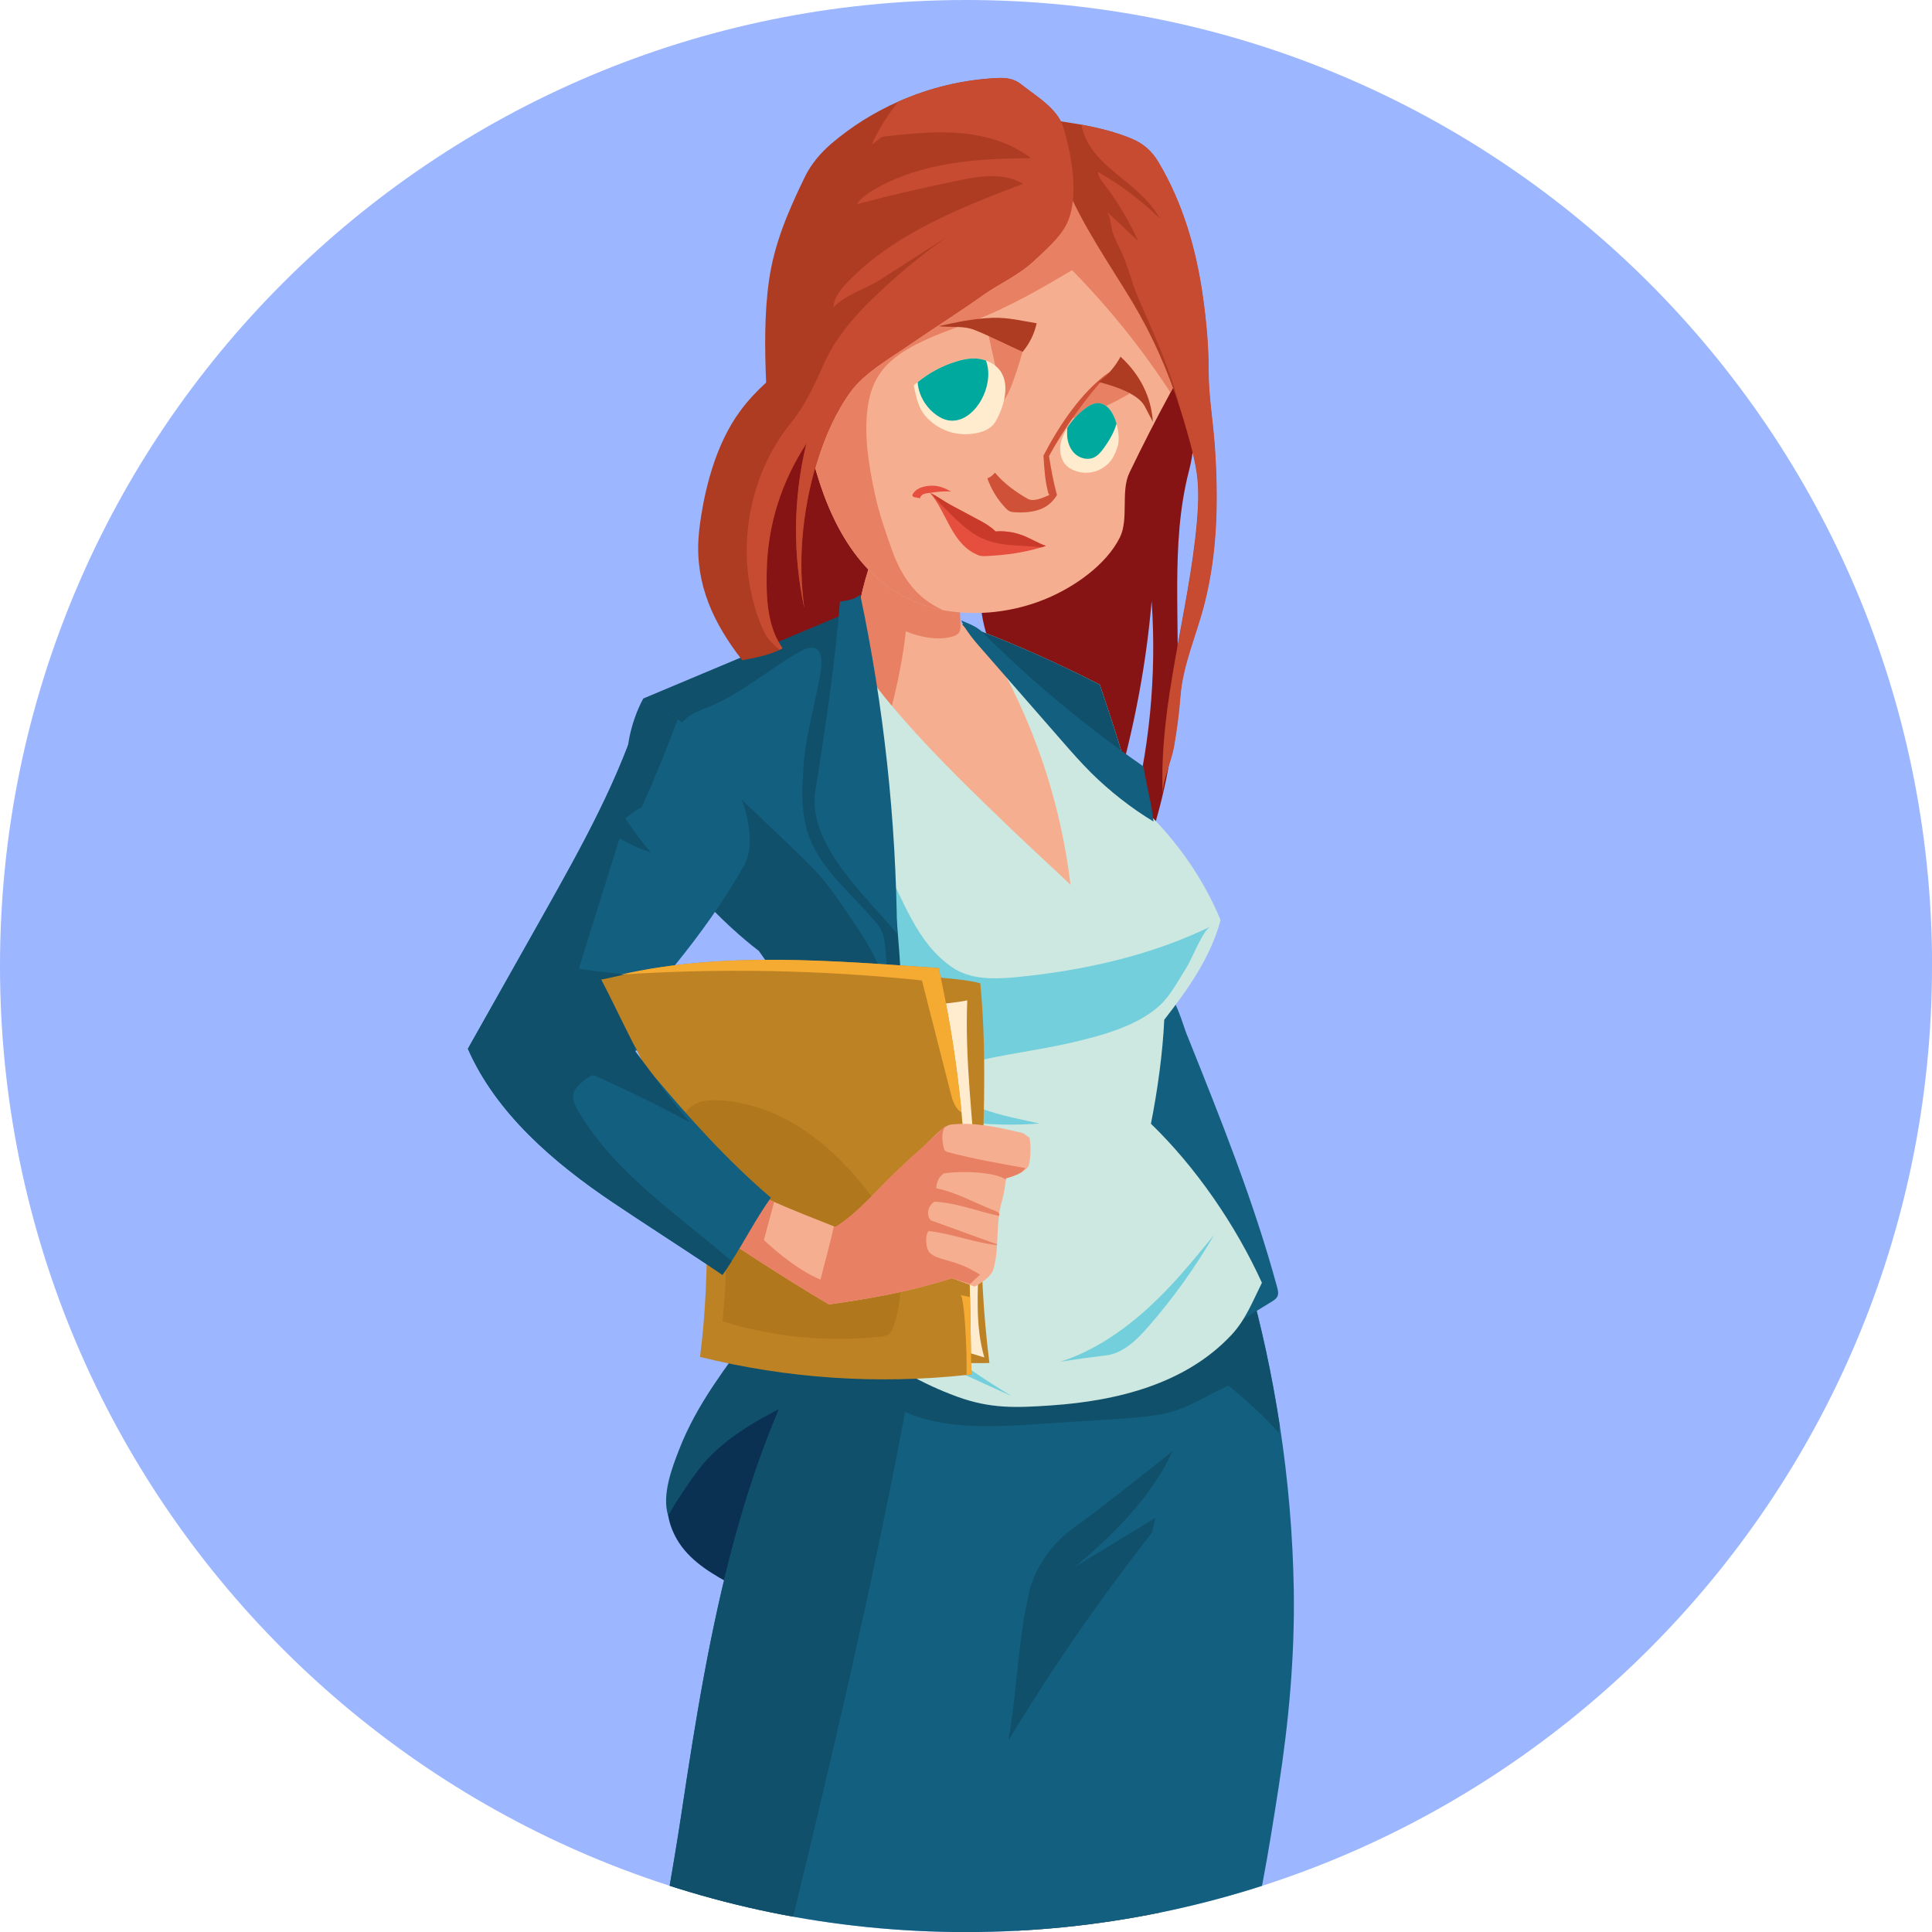 <?xml version="1.0" encoding="UTF-8"?><svg id="Capa_2" xmlns="http://www.w3.org/2000/svg" xmlns:xlink="http://www.w3.org/1999/xlink" viewBox="0 0 252.23 252.23"><defs><style>.cls-1{fill:#cce8e0;}.cls-2{fill:#ffeccf;}.cls-3{fill:#0a3152;}.cls-4{fill:#f5aa31;}.cls-5{fill:#e88063;}.cls-6{fill:#f5af90;}.cls-7{fill:#b0771c;}.cls-8{fill:#871414;}.cls-9{fill:#574942;}.cls-10{fill:#c93a2a;}.cls-11{fill:#c74b30;}.cls-12{fill:#72cfdb;}.cls-13{fill:#bd8224;}.cls-14{fill:#e64f3e;}.cls-15{fill:#cf5138;}.cls-16{clip-path:url(#clippath);}.cls-17{fill:none;}.cls-18{fill:#11506b;}.cls-19{fill:#00a99d;}.cls-20{fill:#ad3c23;}.cls-21{fill:#135f80;}.cls-22{fill:#9cb6ff;}</style><clipPath id="clippath"><path class="cls-17" d="M252.23,126.12c0,69.65-56.46,126.12-126.12,126.12S0,195.77,0,126.12,56.46,0,126.12,0s126.12,56.46,126.12,126.12Z"/></clipPath></defs><g id="layer_1"><g class="cls-16"><path class="cls-22" d="M252.23,126.12c0,69.65-56.46,126.12-126.12,126.12S0,195.77,0,126.12,56.46,0,126.12,0s126.12,56.46,126.12,126.12Z"/><g><path class="cls-9" d="M120.9,364.41c-2.26,2.22-4.43,4.53-6.52,6.92,1.87,2.79,3.44,5.69,4.96,8.66,2.13,4.16,4.12,8.42,6.55,12.57,3.12,5.32,8.92,8.94,15.03,9.56-1.15-9.09-6.55-18.02-7.5-25.56-.01-18.91,2.09-38.22,6.38-56.67,.24-1.03,.49-2.05,.74-3.07,1.25-1.1,2.38-2.49,3.35-3.99,.97-1.52,1.78-3.17,2.42-4.75,5.98-15.06,10.42-30.73,13.22-46.69,.65-3.75,1.22-7.52,1.7-11.29-10.18-.85-21.79-.52-31.42,2.86,1.43,5.97,1.15,12.2,.87,18.34-.5,10.75-1.21,21.61-1.71,32.36-5.63,5.38-10.34,11.72-13.85,18.66-1.66,3.27-.86,5.61-.15,9.02,.73,3.46,1.46,6.93,2.19,10.39,1.61,7.64,3.29,14.89,3.75,22.68Z"/><path class="cls-3" d="M88.66,201.43c1.74,2.64,4.63,4.25,7.42,5.73,.94,.5,1.89,.99,2.91,1.28,.22,.06,.47,.11,.68,.02,.15-.06,.26-.19,.37-.31,1.94-2.27,3.16-5.07,3.92-7.95s1.07-5.86,1.35-8.83c.28-3,.52-6.07-.28-8.97-.17-.61-.45-1.28-1.05-1.49-.3-.1-.62-.07-.93-.03-2.25,.34-4.58,1.4-6.29,2.92-1.84,1.63-3.91,3.02-5.77,4.67-3.78,3.35-5.27,8.48-2.32,12.97Z"/><path class="cls-21" d="M85.21,259.91c7.58,2.18,15.42,3.15,23.31,3.59,5.33,.3,10.68,.35,16.01,.37,8.75,.03,17.53-.02,26.18-1.31,4.32-.65,8.05-1.68,11.26-4.63,2.36-7.98,3.69-16.46,4.97-24.68,1.32-8.47,2.1-17.03,1.97-25.61-.12-7.24-.74-14.47-1.84-21.63-1-6.49-2.38-12.91-4.16-19.23-10.14-5.51-22.4-6.14-33.93-5.66-6.24,.26-15.2,1.67-18.68,6.84-13.52,20.09-17.72,44.84-21.32,68.79-1.16,7.73-2.65,15.41-3.76,23.15Z"/><path class="cls-18" d="M102.33,255.21c5.74-23.43,11.36-47.15,15.84-70.86,5.27,2.28,11.25,1.95,16.97,1.59,3.21-.21,6.44-.41,9.65-.62,2.07-.13,4.15-.27,6.2-.57,3.61-.52,6.05-2.34,9.38-3.85,2.35,1.87,4.56,3.93,6.57,6.15,.04-.34,.08-.68,.11-1.03-1-6.49-2.38-12.91-4.16-19.23-10.14-5.51-22.4-6.14-33.93-5.66-6.24,.26-15.2,1.67-18.68,6.84-13.52,20.09-17.72,44.84-21.32,68.79-1.16,7.73-2.65,15.41-3.76,23.15,7.58,2.18,15.42,3.15,23.31,3.59-1.45-1.28-2.91-2.55-4.36-3.83-1.13-1-2.19-3-1.82-4.46Z"/><g><path class="cls-8" d="M99.15,88.93c7.84,2.01,16.29,1.58,23.88-1.22,.38-.14,.77-.3,1.04-.6,.42-.48,.41-1.2,.36-1.83-.48-6.35-2.19-12.58-4.65-18.46-1.99-4.76-4.66-9.5-9-12.28-4.02-2.57-9.96-2.31-11.18,2.95-1.5,6.47-1.96,13.29-1.71,19.91,.15,3.87,.57,7.73,1.27,11.54Z"/><path class="cls-8" d="M128.11,79.65c.42,3.3,1.77,6.42,3.35,9.36,3.37,6.27,8.17,11.83,13.59,16.56,2.67-8.95,4.5-17.74,5.3-27.09,.68,9.78-.3,19.67-2.85,29.13,.87,.7,1.75,1.39,2.64,2.04,1.94-5.9,3.1-12.06,3.46-18.25,.59-10.01-.89-20.25,1.63-29.95,1.53-5.91,.46-13.04-1.6-18.79-.73-2.05-1.82-4.21-3.83-5.05-2-.85-4.34-.1-6.19,1.06-4.79,3.02-7.43,8.45-9.46,13.74-2.08,5.42-3.77,11-5.06,16.66-.79,3.49-1.45,7.06-.99,10.6Z"/></g><path class="cls-21" d="M155.01,135.22c4.33,10.8,8.68,21.62,11.73,32.85,.1,.38,.2,.8,.04,1.16-.14,.32-.46,.53-.76,.71-1.37,.84-2.75,1.68-4.12,2.53-6.07-9.13-15.44-16.01-20.02-25.97-.31-.68-.61-1.39-.62-2.14-.01-.73,.24-1.43,.5-2.11,1.5-3.8,3.64-7.35,6.28-10.47,1.06-1.25,2.39-3.54,4.04-2.52,1.41,.87,2.33,4.49,2.92,5.96Z"/><g><path class="cls-1" d="M85.61,108.69c2.24,3.81,5.47,6.94,8.87,9.77,9.91,8.26,14.92,22.15,19.17,34.32-1,3.23-1.76,5.92-3.12,9.02-.87,1.97-1.92,4.27-2.77,6.25,.17,1.32-.17,2.6,.81,3.52,1.52,1.44,2.22,2.31,3.83,3.63,3.74,3.06,8,5.47,12.53,7.13,4.43,1.62,7.76,1.46,12.35,1.15,8.51-.59,17.49-2.77,23.51-9.22,1.85-1.99,2.74-4.35,3.96-6.79-3.41-7.49-8.57-15.03-14.49-20.76,.86-4.34,1.53-9.15,1.74-13.58,3.1-3.98,6.05-8.13,7.35-13.01-2.18-5.31-5.62-10.23-9.76-14.25-.48-.46-.97-.92-1.47-1.36-1.17-5.23-2.85-10.04-4.53-15.12-5.15-2.65-10.44-5.02-15.85-7.11-.72-.28-1.45-.55-2.18-.82-3.14-1.17-6.33-2.24-9.54-3.21-2.26,.89-4.53,1.78-6.81,2.69-8.03,3.21-16.07,6.53-23.92,10.08-1.71,.78-1.73,3.11-2.14,4.94-.95,4.32,.22,8.91,2.46,12.73Z"/><path class="cls-12" d="M115.29,112.54c2.69,4.98,4.34,10.53,9.01,13.74,2.39,1.65,5.54,1.57,8.43,1.29,8.66-.85,17.47-2.79,25.32-6.61-1.04,.51-2.45,4.26-3.13,5.32-1.02,1.6-2.01,3.54-3.36,4.84-2.9,2.8-7.8,4.1-11.59,4.98-4.48,1.04-9.08,1.55-13.54,2.68-2.07,.52-3.4,0-5.53,.02,1.35,2.25,3.36,4.11,5.72,5.26,2.96,1.45,5.9,1.89,9.11,2.62-2.79,.21-5.6,.19-8.39-.06-2.28-.2-4.59-.96-6.19,1.22-.66,.9-1,1.99-1.33,3.05,.48,.91,1.25,2.08,2.07,2.71,2.54,1.92,5.25,3.61,8.11,5.02-2.83-.86-5.67-1.72-8.5-2.59-2.39,3.88-5.18,8.54-7.57,12.42,5.52,5.25,11.63,9.9,18.16,13.82-7.4-3.33-14.86-6.69-21.47-11.38,5.78-22.69,3.78-47.89-4.72-69.71,3.43,3.34,7.14,7.14,9.41,11.35Z"/><path class="cls-6" d="M109.21,80.94c.38,.89,.81,1.77,1.26,2.62,1.63,3.06,3.72,5.91,5.96,8.58,.46,.54,.91,1.07,1.37,1.6,4.58,5.24,9.61,10.07,14.63,14.89,2.43,2.32,4.9,4.56,7.33,6.88-1.3-10.97-4.94-21.65-10.6-31.12-.45-.75-.93-1.45-1.43-2.13-.13-.05-.26-.1-.39-.15-.59-.23-1.18-.46-1.78-.66-.1-.04-.2-.07-.3-.1-3.05-1.14-6.13-2.18-9.24-3.11-1.34,.53-2.66,1.05-4.01,1.59-.68,.27-1.37,.54-2.06,.82-.25,.09-.49,.2-.74,.29Z"/><path class="cls-18" d="M125.56,81.46c7.66,8.52,15.7,16.71,24.06,24.55-.01-.05-.02-.09-.03-.14-.48-.46-.97-.92-1.47-1.36-1.17-5.23-2.85-10.04-4.53-15.12-5.84-3.01-11.86-5.66-18.03-7.93Z"/><path class="cls-21" d="M128.3,82.58c6.45,6.44,13.48,12.29,20.98,17.48,.38,2.42,1.05,4.76,1.31,7.19-2.87-1.72-5.74-3.98-8.12-6.34-1.4-1.39-2.69-2.87-3.98-4.35-3.43-3.92-6.85-7.84-10.28-11.77-1.03-1.17-2.06-2.37-2.72-3.78,1.03,.43,2.02,.77,2.81,1.56Z"/><path class="cls-6" d="M113.5,84.45c1.24,1.09,2.6,2.03,4.03,2.82,.76,.41,1.53,.79,2.32,1.11,1.04,.41,2.16,.77,3.25,.55,1.09-.21,2.63-1.38,2.51-2.58-.1-1.1-.18-2.27-.25-3.48-.03-.5-.06-1-.09-1.5-.29-4.86-.75-10.09-3.47-13.61-.76-.96-1.75-1.88-2.91-1.87-1.61,.01-2.72,1.7-3.46,3.25-1.61,3.37-2.76,6.99-3.4,10.71-.03,.1-.04,.21-.06,.31-.21,1.24,.64,3.5,1.54,4.3Z"/><path class="cls-5" d="M109.95,80.65c.17,.97,.34,1.95,.53,2.91,1.63,3.06,3.72,5.91,5.96,8.58,.41-1.62,.79-3.26,1.09-4.88,.31-1.64,.56-3.27,.73-4.84,1.79,.74,4.01,1.21,5.91,.73,.41-.1,.85-.25,1.07-.62,.16-.26,.17-.58,.16-.88-.13-4.53-.73-10.21-3.6-13.91-.76-.96-1.75-1.88-2.91-1.87-1.61,.01-2.72,1.7-3.46,3.25-1.61,3.37-2.76,6.99-3.4,10.71-.68,.27-1.37,.54-2.06,.82Z"/><path class="cls-18" d="M99.08,124.16c5.16,7.08,9.8,17.74,12.14,26.18-.82,.49-1.52,1.06-1.92,1.93,.53,.98,1.01,1.5,1.54,2.48-2.09,4.51-5.22,7.8-7.84,12.03-3.05,4.93-6.75,9.41-9.96,14.24-1.7,2.56-3.22,5.27-4.34,8.13-.98,2.5-2.32,6.02-1.47,8.72,1.22-2.12,2.57-4.15,4.05-6.1,2.81-3.7,7.32-6.27,11.42-8.32,4.36-2.17,8.7-4.26,12.8-6.9,2.86-19.63,3.3-39.61,1.29-59.34-1.26-12.39-4.46-23.84-6.5-36.13-.07-.43-.13-.41-.3-.81l-26,10.92s-4.16,7.09-.87,13.88c5.55,11.45,15.96,19.08,15.96,19.08Z"/><path class="cls-21" d="M106.46,103.16c1.26-7.82,2.58-16.72,3.2-24.61,1.11-.19,1.74-.24,2.65-.89,3.07,14.54,4.68,29.39,4.8,44.24-4.5-5.39-11.76-11.82-10.65-18.75Z"/><path class="cls-21" d="M104.76,102.26c-.08,2.4,.06,4.88,.91,7.09,1.6,4.2,5.48,7.36,8.35,10.68,.42,.49,.85,.99,1.11,1.57,.29,.64,.36,1.36,.43,2.06,.23,2.32,.46,4.64,.68,6.96-.81-3.9-2.85-7.43-5.12-10.71-1.56-2.26-3.11-4.67-5.04-6.62-1.94-1.96-3.96-3.86-5.96-5.76-3.94-3.74-7.86-7.56-11.01-12.01-.11-.16-.23-.33-.26-.52-.06-.35,.17-.68,.42-.93,.92-.93,2.21-1.34,3.42-1.85,4.26-1.78,7.79-4.92,11.81-7.19,.69-.39,1.63-.74,2.22-.21,.25,.22,.37,.55,.44,.88,.17,.84,.03,1.72-.12,2.56-.68,3.87-1.87,7.82-2.14,11.75-.05,.73-.1,1.47-.12,2.23Z"/><path class="cls-12" d="M144.39,176.96c2.26-.29,4.03-2.04,5.53-3.76,3.23-3.7,6.1-7.7,8.57-11.95-2.86,3.45-5.35,6.57-8.67,9.58s-7.12,5.58-11.39,6.95c2.13-.34,3.81-.56,5.95-.83Z"/></g><g><path class="cls-13" d="M121.49,177.56c2.55,.33,5.12,.46,7.68,.38-.8-6.38-1.15-12.82-1.06-19.25,.15-10.38,.86-19.97-.13-30.31-4.42-1.45-33.47-1.88-38.78-.79,1.32,14.65,24.88,33.3,30.13,47.05,.43,1.13,.96,2.77,2.16,2.92Z"/><path class="cls-2" d="M127.77,164.29c-.09,4.34-.49,8.77,.74,12.93-2.55-.81-5.13-1.49-7.74-2.05-1.69-8.04-3.39-16.1-4.13-24.28-.5-5.48-.56-11-.59-16.5,0-.35,0-.72,.17-1.02,.15-.26,.41-.44,.67-.61,2.97-1.84,6.1-1.48,9.39-2.16-.32,7.81,.73,15.63,1.21,23.43,.21,3.42,.34,6.84,.27,10.27Z"/><path class="cls-13" d="M83.56,137.97c3.43,6.75,8.77,14.27,8.76,21.84-.01,5.87-.17,11.51-.93,17.34,11.41,2.83,23.1,3.6,34.78,2.36,.22-.01,.43-.04,.64-.06-.03-2.53-.08-5.06-.12-7.58-.02-.84-.03-1.69-.05-2.53-.15-8.06-.34-16.1-1.11-24.09-.1-1.06-.22-2.1-.34-3.16-.61-5.28-1.5-10.51-2.65-15.7-13.91-.96-28-2.19-41.54,.86-.84,.19-1.68,.39-2.51,.61,1.7,3.35,3.37,6.76,5.08,10.11Z"/><path class="cls-7" d="M113.62,155.95c-2.47-3.19-5.28-6.15-8.63-8.4-3.35-2.25-7.26-3.76-11.29-3.9-1.13-.04-2.33,.05-3.27,.67-1.24,.81-1.8,2.37-1.92,3.85-.22,2.65,.67,5.29,2.03,7.57,1.23,2.05,3.74,3.78,4.03,6.16,.41,3.44,.07,7.17-.24,10.61,6.63,2.05,13.68,2.74,20.58,2.01,.36-.04,.73-.09,1.04-.28,.42-.27,.62-.78,.78-1.26,1.84-5.65,.52-12.33-3.1-17.01Z"/><path class="cls-6" d="M93.85,161.22s8.91,5.9,14.38,9.08c5.79-.83,10.47-1.66,16.05-3.42l2.97,1.09s.89-.46,1.6-1.09c.37-.33,.68-.71,.81-1.09,.31-1.01,.44-2.1,.51-3.23v-.11c.07-1.24,.09-2.51,.25-3.71,0-.1,.02-.21,.03-.3,.07-.52,.18-1.03,.32-1.51,.28-.92,.5-2.45,.56-2.93,.01-.1,.02-.16,.02-.16,0,0,1.18-.28,2.07-.82,0,0,0-.01,.01-.01,.49-.29,.88-.66,.95-1.11,.19-1.12,.2-2.27,.03-3.39-.47-.2-.56-.52-1.06-.63-3.03-.7-6.13-1.42-9.22-1.06-.23,.03-.5,.16-.8,.36-.11,.07-.23,.16-.35,.25h-.01c-.48,.37-.98,.86-1.44,1.32-.44,.44-.82,.83-1.09,1.06-1.34,1.16-2.63,2.37-3.91,3.61-2.44,2.37-4.54,4.95-7.44,6.77-.07-.03-.13-.05-.21-.08-2.7-1.07-5.24-2.06-7.8-3.19-1.3-.56-2.6-1.15-3.92-1.8-1.3,1.91-2.2,4.12-3.32,6.13Z"/><path class="cls-5" d="M93.85,161.22s8.91,5.9,14.38,9.08c5.79-.83,10.47-1.66,16.05-3.42l2.38,.75s.59-.59,1.29-1.22c-1.69-1.05-2.63-1.38-4.53-1.93-.72-.21-1.47-.4-2.02-.91-.55-.5-.68-2.31-.16-2.85,3.01,.33,5.92,1.51,8.92,1.84v-.11c-2.87-1.05-5.75-2.08-8.63-3.13-.59-.54-.51-1.81,.46-2.43,2.86,.13,5.61,1.23,8.41,1.85h.01c.1-.07,.09-.19,.02-.3-.06-.12-.22-.24-.35-.29-2.63-1-5.1-2.46-7.86-3.02,.09-.89,.29-1.37,.98-1.94,1.85-.24,3.72-.23,5.56,.02,.88,.12,1.8,.32,2.55,.78,.01-.1,.02-.16,.02-.16,0,0,1.18-.28,2.07-.82,0,0,0-.01,.01-.01,.16-.17,.31-.33,.46-.5-3.37-.6-6.74-1.19-10.05-2.07-.16-.04-.31-.08-.43-.2-.09-.09-.13-.23-.17-.36-.23-.89-.31-1.92,.09-2.7,.05-.11,.12-.23,.2-.33-.18,.2-.35,.39-.55,.58h-.01c-.46,.48-.93,.91-1.44,1.32-.44,.44-.82,.83-1.09,1.06-1.34,1.16-2.63,2.37-3.91,3.61-2.44,2.37-4.54,4.95-7.44,6.77-.07-.03-.13-.05-.21-.08-.49,2.33-1.15,4.55-1.74,6.96-2.69-1.14-5.25-3.19-7.39-5.17,.45-1.66,.89-3.32,1.34-4.98-1.3-.56-2.6-1.15-3.92-1.8-1.3,1.91-2.2,4.12-3.32,6.13Z"/><path class="cls-21" d="M61.08,136.91c3.67,8.41,11.25,14.9,18.86,20.02,4.23,2.84,8.18,5.37,12.33,8.13,.67,.46,1.36,.91,2.05,1.38,.43-.6,.83-1.2,1.2-1.8,1.77-2.77,3.13-5.46,5.12-8.28-.03-.03-.05-.05-.08-.07-5.55-4.74-10.7-10.45-15.44-16.12-.37-.44-.73-.86-1.09-1.3-.43-.51-.84-1.02-1.25-1.51,.06-.03,.12-.07,.18-.11,.06-.05,.11-.1,.16-.16,.49-.53,.49-1.44,.73-2.19-.19-.13-.38-.29-.58-.45-.45-.37-.92-.79-1.33-1.09,.56-.65,1.13-1.31,1.69-1.96,1.52-1.78,3.03-3.58,4.48-5.38,3.29-4.06,6.33-8.27,8.97-12.92,.96-1.7,.92-3.79,.58-5.72-.95-5.28-4.58-10.32-9.19-13.47-1.43-.97-2.95-1.76-4.53-2.32-2.93,9.92-8.06,19.04-13.13,28.06-3.25,5.75-6.48,11.52-9.73,17.27Z"/><path class="cls-18" d="M61.08,136.91c3.67,8.41,11.25,14.9,18.86,20.02,4.23,2.84,8.18,5.37,12.33,8.13,.67,.46,1.36,.91,2.05,1.38,.43-.6,.83-1.2,1.2-1.8-7.05-6.08-15.06-11.35-19.85-19.29-.65-1.07-1.24-2.16-.51-3.23,.29-.43,1.93-1.94,2.43-1.72,4.36,1.95,8.32,3.9,12.53,6.16-1.8-2.01-3.4-4.2-5-6.39-.73-.98-1.44-1.96-2.17-2.92-.04-.05-.08-.11-.12-.17,.2-.86,.33-1.74,.43-2.62,.12-1.02,.22-2.04,.36-3.05,.13-1.03,.33-2.04,.65-3.03-.09-.4,0-.37-.09-.78-2.87-.51-5.73-.63-8.61-1.14,1.68-5.45,3.63-11.55,5.31-17,1.47,.82,2.52,1.32,4.12,1.85-1.3-1.51-2.29-2.8-3.35-4.5,.8-.55,1.26-1.02,2.14-1.43,1.68-3.76,3.25-7.59,4.68-11.46-1.43-.97-2.95-1.76-4.53-2.32-2.93,9.92-8.06,19.04-13.13,28.06-3.25,5.75-6.48,11.52-9.73,17.27Z"/><path class="cls-13" d="M78.48,127.86c.96,1.82,1.85,3.68,2.77,5.53,.47,.94,.93,1.89,1.41,2.82,.29,.56,.78,1.48,1.55,1.32,.16-.03,.31-.12,.45-.22,.46-.34,.8-.82,1.13-1.29,1.74-2.53,3.36-5.28,3.75-8.33,.03-.27,.06-.55-.03-.8-.29-.8-1.23-.9-1.94-.8-1.03,.15-2.06,.29-3.08,.47-.53,.09-5.96,1.39-6,1.31Z"/><path class="cls-4" d="M126.17,179.51c.22-.01,.43-.04,.64-.06-.03-2.53-.08-5.06-.12-7.58-.02-.84-.03-1.69-.05-2.53-.41-.08-.83-.18-1.24-.27,.49,.11,.88,7.36,.78,10.44Z"/><path class="cls-4" d="M80.99,127.24c13.1-.86,26.29-.61,39.37,.76,1.28,5,2.55,10.01,3.83,15.01,.27,1.08,.77,1.91,1.35,2.23-.1-1.06-.22-2.1-.34-3.16-.61-5.28-1.5-10.51-2.65-15.7-13.91-.96-28-2.19-41.54,.86Z"/></g><g><path class="cls-6" d="M106.18,60.2c.13,.5,.28,.98,.41,1.46,2.34,7.97,6.82,15.63,15.49,17.78,.35,.09,.71,.18,1.07,.23,.03,.01,.07,.01,.1,.02,4.45,.77,9.11,.22,13.29-1.51,3.64-1.5,7.86-4.4,9.66-8.01,1.2-2.41,.08-6.02,1.25-8.45,1.7-3.53,3.48-7.02,5.35-10.46,.24-.47,.5-.92,.75-1.39,3.47-6.38,.92-15.04-2.6-21.4-3.53-6.35-9.63-11.21-16.61-13.22-2.62-.76-4.51-1.08-7.22-.75-4.99,.62-9.98,2.23-13.87,5.41-3.92,3.21-6.49,7.87-7.87,12.74-2.55,9.01-1.65,18.61,.79,27.55Z"/><path class="cls-5" d="M130.81,52.59c.67-.79,1.07-1.77,1.43-2.74,.65-1.78,1.21-3.61,1.66-5.45-1.64-.91-3.18-1.49-5.05-1.66,.64,3.23,1.55,6.59,1.97,9.85Z"/><path class="cls-5" d="M139.56,54.6c.63,.02,1.25-.17,1.85-.39,2.09-.74,4.11-1.68,6.03-2.8-.44-.81-1.04-1.42-1.87-1.83-.24-.12-.5-.22-.77-.21-.36,0-.7,.19-1,.39-1.74,1.17-3.1,3.07-4.24,4.83Z"/><path class="cls-5" d="M106.18,60.2c.13,.5,.28,.98,.41,1.46,2.34,7.97,6.82,15.63,15.49,17.78,.35,.09,.71,.18,1.07,.23-.88-.4-1.72-.89-2.48-1.49-2-1.59-3.32-3.86-4.17-6.24-.89-2.48-1.76-4.98-2.31-7.58-.81-3.83-1.5-7.98-.8-11.85,.69-3.79,2.88-5.82,6.2-7.54,2.35-1.21,4.87-2.05,7.34-3.01,4.62-1.77,8.77-4.15,13.03-6.69,4.8,4.88,9.11,10.24,12.85,15.98,.24-.47,.5-.92,.75-1.39,3.47-6.38,.92-15.04-2.6-21.4-3.53-6.35-9.63-11.21-16.61-13.22-2.62-.76-4.51-1.08-7.22-.75-4.99,.62-9.98,2.23-13.87,5.41-3.92,3.21-6.49,7.87-7.87,12.74-2.55,9.01-1.65,18.61,.79,27.55Z"/><path class="cls-15" d="M136.23,59.49c.11,1.69,.19,3.39,.67,5.01,.04-.03,.1,.04,.08,.09-.02,.05-.07,.08-.12,.1-.79,.32-1.93,.85-2.67,.44-1.55-.87-3.16-2.04-4.29-3.42-.29,.32-.59,.61-1,.73,.52,1.48,1.36,2.84,2.45,3.96,.3,.31,.57,.44,1,.47,1.09,.08,2.21,.03,3.26-.31,1.04-.34,1.81-.99,2.38-1.93-.46-1.7-.76-3.34-1.04-5.09,2.19-3.96,4.85-7.65,7.91-10.99-3.69,2.59-6.66,7.12-8.63,10.93Z"/><path class="cls-20" d="M122.52,42.58c2.35-.51,4.71-1.02,7.11-1.09,2.03-.05,3.71,.39,5.71,.71-.3,1.37-.93,2.66-1.83,3.73-2.1-.93-4.1-1.97-6.22-2.83-1.51-.62-3.15-.32-4.76-.52Z"/><path class="cls-20" d="M143.44,49.88c1.17-.88,2.15-2.02,2.85-3.31,2.47,2.26,4.01,5.16,4.22,8.5-.29-.52-.8-1.56-1.09-2.08-.96-1.68-4.11-2.63-5.97-3.12Z"/><path class="cls-2" d="M119.29,50.31c.31,1.44,.57,2.89,1.52,4,1.08,1.25,2.61,2.08,4.22,2.31,1.57,.22,4.06-.05,4.94-1.58,1.57-2.74,2.27-6.7-1.26-7.97l-.4-.12c-1.14-.32-2.36-.1-3.48,.25-1.82,.55-3.54,1.47-5.03,2.69-.17,.14-.35,.28-.51,.42Z"/><path class="cls-19" d="M119.8,49.88c.04,.52,.14,1.05,.33,1.54,.48,1.29,1.43,2.39,2.54,3.03,2.84,1.66,5.72-1.35,6.26-4.55,.17-.97,.12-1.96-.21-2.83l-.4-.12c-1.14-.32-2.36-.1-3.48,.25-1.82,.55-3.54,1.47-5.03,2.69Z"/><path class="cls-2" d="M139.65,61.12c2.11,1.28,4.78,.41,5.79-1.66,.22-.46,.42-.93,.53-1.42,.14-.66,.08-1.71-.2-2.72h0c-.38-1.33-1.12-2.55-2.29-2.66-.62-.07-1.2,.25-1.7,.61-.98,.7-1.81,1.6-2.44,2.6-.26,.42-.48,.85-.66,1.3-.53,1.34-.3,3.18,.98,3.96Z"/><path class="cls-19" d="M139.31,56.8c.05,.85,.32,1.72,.93,2.35,.61,.63,1.61,.95,2.45,.63,.62-.24,1.05-.77,1.44-1.31,.62-.86,1.32-2,1.64-3.17h0c-.38-1.33-1.12-2.55-2.29-2.66-.62-.07-1.2,.25-1.7,.61-.98,.7-1.81,1.6-2.44,2.6-.03,.31-.04,.62-.02,.94Z"/><g><path class="cls-14" d="M121.37,64.29c2.28,2.59,2.83,6.79,6.37,8.2,.36,.15,.78,.12,1.17,.1,2.42-.13,4.75-.43,7.05-1.14,.2-.06,.38-.12,.58-.19-1.07-.37-2.04-1-3.1-1.39-1.1-.41-2.29-.58-3.46-.49-.86-.82-1.69-1.23-2.74-1.79-1.02-.55-2.04-1.09-3.07-1.64-.89-.48-1.69-1.07-2.58-1.54l-.22-.12Z"/><path class="cls-14" d="M120.11,65.07c.02-.23,.2-.42,.41-.53s.44-.14,.67-.17c1-.14,2-.28,3-.19-.95-.51-1.75-.85-2.83-.76-.85,.07-1.78,.34-2.19,1.09-.03,.05-.06,.11-.05,.17,0,.13,.15,.21,.27,.23s.59,.1,.71,.15Z"/><path class="cls-10" d="M121.59,64.42c.27,.29,.54,.59,.79,.9,.49,.58,.97,1.06,1.51,1.58,1.19,1.17,2.34,2.31,3.83,3.13,2.6,1.42,5.39,1.08,8.24,1.43,.2-.06,.38-.12,.58-.19-1.07-.37-2.04-1-3.1-1.39-1.1-.41-2.29-.58-3.46-.49-.86-.82-1.69-1.23-2.74-1.79-1.02-.55-2.04-1.09-3.07-1.64-.89-.48-1.69-1.07-2.58-1.54Z"/></g><path class="cls-20" d="M137.44,15.7c.22,1.7,.4,3.39,.64,5.09,.25,1.69,.28,1.47,.93,3.06,2.27,5.56,5.75,10.48,8.83,15.59,2.64,4.41,4.61,8.94,6.17,13.74,.34,1.05,.66,2.11,.96,3.19,.56,1.99,1.13,3.99,1.35,6.05,.2,1.91,.1,3.84-.06,5.74-1.06,11.93-4.98,23.62-4.48,35.59-.08-1.84,1.11-4.33,1.44-6.18,.39-2.19,.68-4.39,.85-6.6,.32-4.24,2.16-8.18,3.19-12.32,1.7-6.74,1.78-13.76,1.29-20.64-.24-3.19-.79-6.4-.79-9.56,.01-3.22-.29-6.5-.74-9.69-.86-6.17-2.62-12.29-5.83-17.64-.83-1.4-1.93-2.37-3.43-3-2.12-.89-4.34-1.43-6.61-1.85-1.23-.22-2.48-.4-3.72-.59Z"/><path class="cls-20" d="M100.03,49.92c.02,.68,.05,1.36,.08,2.03,2.27-1.62,4.84-3.04,7.42-4.38,1.79-.93,3.59-1.82,5.3-2.72,7.69-4.02,14.78-9.09,21.84-14.15,1.5-1.08,2.75-2.56,4.17-3.74,.28-.92,.48-1.86,.6-2.81,.33-2.49,.13-5.05-.59-7.45-.76-2.53-3.49-4.07-5.57-5.72-.88-.69-1.86-.84-2.98-.8-4.48,.2-8.92,1.26-13.01,3.08-3.16,1.4-6.13,3.25-8.75,5.49-1.4,1.2-2.64,2.66-3.45,4.32-2.14,4.4-4.01,8.69-4.7,13.58-.61,4.4-.55,8.84-.37,13.26Z"/><path class="cls-20" d="M96.87,86.2c1.59-.3,3.46-.64,4.94-1.38,.12-.06,.25-.12,.36-.19-2-2.82-2.14-6.51-2.07-9.97,.1-6.22,1.98-11.84,5.19-16.76-.03,.12-.06,.25-.09,.36-1.63,6.92-1.69,14.18-.19,21.12-.41-3.02-.49-6.08-.25-9.1,.49-6.24,2.47-13.93,6.25-19.14,1.8-2.49,5.25-4.45,7.79-6.2,3.1-2.14,6.29-4.14,9.36-6.32,2.2-1.58,4.56-2.56,6.66-4.44,1.74-1.58,3.4-3.34,4.33-5.49,.5-1.14,.78-2.35,.96-3.59,.13-.84,.22-1.7,.3-2.54-.12,.23-.25,.45-.38,.66-.19,.32-.37,.63-.58,.94-3.01,4.71-7.26,8.36-12.23,11.02-3.31,1.76-6.79,3.14-10.33,4.35-1.81,.62-3.69,1.12-5.49,1.77-.45,.17-.85,.37-1.23,.61-.84,.51-1.57,1.16-2.39,1.81-2.57,2.03-5.32,3.95-7.73,6.19-1.25,1.16-2.43,2.39-3.44,3.78-3.17,4.3-4.72,10.32-5.33,15.56-.04,.36-.07,.72-.09,1.06-.38,6.05,1.96,11.07,5.7,15.87Z"/><path class="cls-11" d="M151.34,28.44c-2.41-2.32-5.1-4.34-8-6,.02,.57,.39,1.06,.74,1.5,1.78,2.32,3.3,4.84,4.5,7.51-1.35-1.26-2.7-2.52-4.04-3.78,.37,.35,.52,2.09,.71,2.64,.36,1.08,.92,2.03,1.37,3.07,.02,.04,.04,.09,.06,.15,.74,1.73,1.13,3.54,1.89,5.29,1.93,4.47,4,8.9,5.28,13.6,.07,.26,.13,.51,.2,.77,.34,1.05,.66,2.11,.96,3.19,.56,1.99,1.13,3.99,1.35,6.05,.2,1.91,.1,3.84-.06,5.74-1.06,11.93-4.98,23.62-4.48,35.59-.08-1.84,1.11-4.33,1.44-6.18,.39-2.19,.68-4.39,.85-6.6,.32-4.24,2.16-8.18,3.19-12.32,1.7-6.74,1.78-13.76,1.29-20.64-.24-3.19-.79-6.4-.79-9.56,.01-3.22-.29-6.5-.74-9.69-.86-6.17-2.62-12.29-5.83-17.64-.83-1.4-1.93-2.37-3.43-3-2.12-.89-4.34-1.43-6.61-1.85,.07,.41,.19,.84,.34,1.26,1.7,4.6,7.34,6.39,9.83,10.89Z"/><path class="cls-11" d="M99.63,82.22c.54,1.24,1.34,1.96,2.17,2.6,.12-.06,.25-.12,.36-.19-2-2.82-2.14-6.51-2.07-9.97,.1-6.22,1.98-11.84,5.19-16.76-.03,.12-.06,.25-.09,.36-1.63,6.92-1.69,14.18-.19,21.12-.41-3.02-.49-6.08-.25-9.1,.49-6.24,2.47-13.93,6.25-19.14,1.8-2.49,5.25-4.45,7.79-6.2,3.1-2.14,6.29-4.14,9.36-6.32,2.2-1.58,4.56-2.56,6.66-4.44,1.44-1.3,3.46-3.04,4.37-4.78,1.81-3.45,.73-9.16-.33-12.69-.76-2.53-3.49-4.07-5.57-5.72-.88-.69-1.86-.84-2.98-.8-4.48,.2-8.92,1.26-13.01,3.08-1.38,1.69-2.55,3.55-3.46,5.54,.65-.22,.95-.92,1.65-1,3.29-.35,6.59-.71,9.89-.43,3.3,.28,6.61,1.24,9.23,3.28-6.95,.02-14.23,.49-20.39,4.04-.89,.51-1.78,1.1-2.34,1.96,3.83-1.02,7.69-1.94,11.57-2.74,3.35-.69,7.02-1.72,10.13,.07-8.27,3.16-16.83,6.5-22.96,12.89-.87,.91-1.73,1.96-1.81,3.26,1.51-1.66,4.26-2.42,6.16-3.65,2.94-1.89,5.88-3.78,8.83-5.67-2.72,1.9-5.32,3.97-7.77,6.2-3.37,3.07-6.67,6.37-8.5,10.56-1.18,2.71-2.44,5.37-4.24,7.6-6.04,7.42-7.52,18.28-3.66,27.04Z"/></g><path class="cls-18" d="M150.86,198.14c-4.96,3.03-9.92,6.06-14.89,9.09-.57,.35-1.16,.71-1.53,1.26-.35,.52-.48,1.17-.59,1.79-.93,5.05-1.28,11.9-2.21,16.95,5.7-9.41,11.97-18.48,18.76-27.14l.45-1.95Z"/><path class="cls-18" d="M139.81,199.73c-2.95,2.16-5.5,6.18-5.73,9.83,7.11-5.56,15.16-11.73,19-20.12-4.42,3.53-8.72,7-13.28,10.29Z"/></g></g></g></svg>